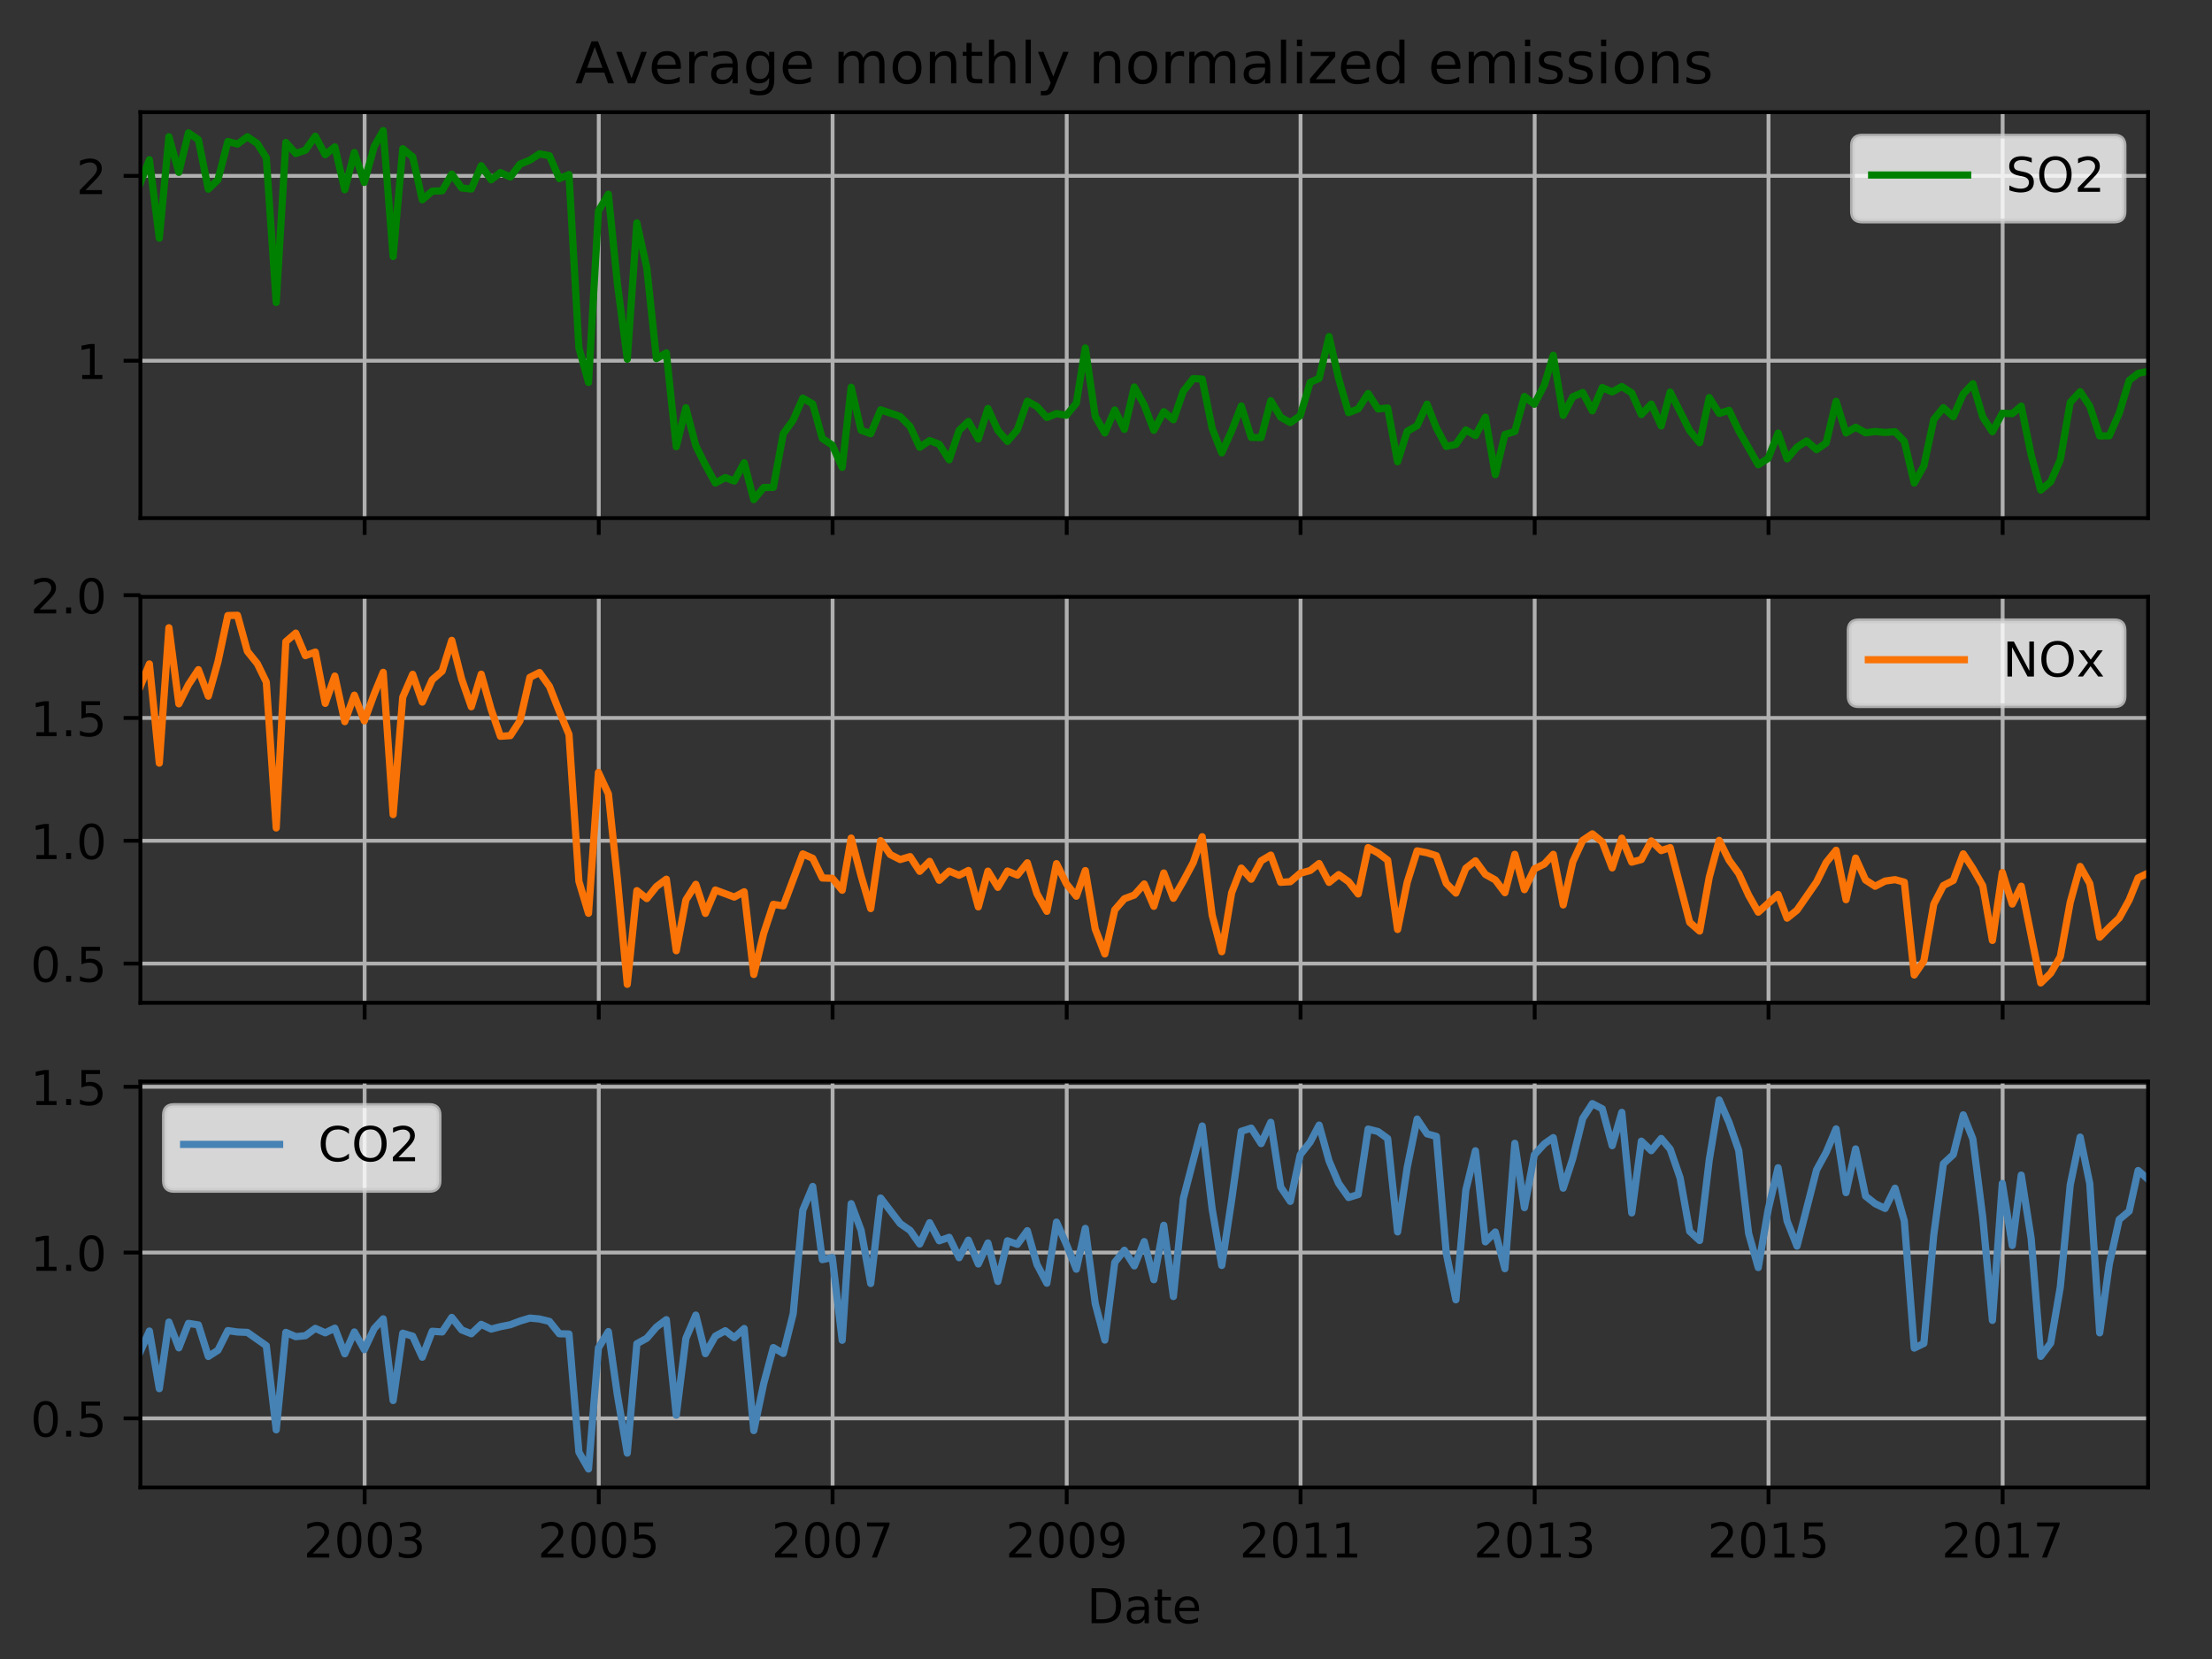 <?xml version="1.0" encoding="utf-8" standalone="no"?>
<!DOCTYPE svg PUBLIC "-//W3C//DTD SVG 1.1//EN"
  "http://www.w3.org/Graphics/SVG/1.1/DTD/svg11.dtd">
<!-- Created with matplotlib (http://matplotlib.org/) -->
<svg height="345.6pt" version="1.1" viewBox="0 0 460.8 345.6" width="460.8pt" xmlns="http://www.w3.org/2000/svg" xmlns:xlink="http://www.w3.org/1999/xlink">
 <rect x="0" y="0" width="460.8" height="345.6" fill="#333333" stroke="none"/>
 <defs>
  <style type="text/css">
*{stroke-linecap:butt;stroke-linejoin:round;}
  </style>
 </defs>
 <g id="figure_1">
  <g id="patch_1">
   <path d="M 0 345.6 
L 460.8 345.6 
L 460.8 0 
L 0 0 
z
" style="fill:none;"/>
  </g>
  <g id="axes_1">
   <g id="patch_2">
    <path d="M 29.25 107.929 
L 447.48 107.929 
L 447.48 23.365 
L 29.25 23.365 
z
" style="fill:none;"/>
   </g>
   <g id="matplotlib.axis_1">
    <g id="xtick_1">
     <g id="line2d_1">
      <path clip-path="url(#p4efd1ef691)" d="M 75.957 107.929 
L 75.957 23.365 
" style="fill:none;stroke:#b0b0b0;stroke-linecap:square;stroke-width:0.8;"/>
     </g>
     <g id="line2d_2">
      <defs>
       <path d="M 0 0 
L 0 3.5 
" id="m649f1932e8" style="stroke:#000000;stroke-width:0.8;"/>
      </defs>
      <g>
       <use style="stroke:#000000;stroke-width:0.8;" x="75.957" xlink:href="#m649f1932e8" y="107.929"/>
      </g>
     </g>
    </g>
    <g id="xtick_2">
     <g id="line2d_3">
      <path clip-path="url(#p4efd1ef691)" d="M 124.733 107.929 
L 124.733 23.365 
" style="fill:none;stroke:#b0b0b0;stroke-linecap:square;stroke-width:0.8;"/>
     </g>
     <g id="line2d_4">
      <g>
       <use style="stroke:#000000;stroke-width:0.8;" x="124.733" xlink:href="#m649f1932e8" y="107.929"/>
      </g>
     </g>
    </g>
    <g id="xtick_3">
     <g id="line2d_5">
      <path clip-path="url(#p4efd1ef691)" d="M 173.442 107.929 
L 173.442 23.365 
" style="fill:none;stroke:#b0b0b0;stroke-linecap:square;stroke-width:0.8;"/>
     </g>
     <g id="line2d_6">
      <g>
       <use style="stroke:#000000;stroke-width:0.8;" x="173.442" xlink:href="#m649f1932e8" y="107.929"/>
      </g>
     </g>
    </g>
    <g id="xtick_4">
     <g id="line2d_7">
      <path clip-path="url(#p4efd1ef691)" d="M 222.218 107.929 
L 222.218 23.365 
" style="fill:none;stroke:#b0b0b0;stroke-linecap:square;stroke-width:0.8;"/>
     </g>
     <g id="line2d_8">
      <g>
       <use style="stroke:#000000;stroke-width:0.8;" x="222.218" xlink:href="#m649f1932e8" y="107.929"/>
      </g>
     </g>
    </g>
    <g id="xtick_5">
     <g id="line2d_9">
      <path clip-path="url(#p4efd1ef691)" d="M 270.927 107.929 
L 270.927 23.365 
" style="fill:none;stroke:#b0b0b0;stroke-linecap:square;stroke-width:0.8;"/>
     </g>
     <g id="line2d_10">
      <g>
       <use style="stroke:#000000;stroke-width:0.8;" x="270.927" xlink:href="#m649f1932e8" y="107.929"/>
      </g>
     </g>
    </g>
    <g id="xtick_6">
     <g id="line2d_11">
      <path clip-path="url(#p4efd1ef691)" d="M 319.702 107.929 
L 319.702 23.365 
" style="fill:none;stroke:#b0b0b0;stroke-linecap:square;stroke-width:0.8;"/>
     </g>
     <g id="line2d_12">
      <g>
       <use style="stroke:#000000;stroke-width:0.8;" x="319.702" xlink:href="#m649f1932e8" y="107.929"/>
      </g>
     </g>
    </g>
    <g id="xtick_7">
     <g id="line2d_13">
      <path clip-path="url(#p4efd1ef691)" d="M 368.411 107.929 
L 368.411 23.365 
" style="fill:none;stroke:#b0b0b0;stroke-linecap:square;stroke-width:0.8;"/>
     </g>
     <g id="line2d_14">
      <g>
       <use style="stroke:#000000;stroke-width:0.8;" x="368.411" xlink:href="#m649f1932e8" y="107.929"/>
      </g>
     </g>
    </g>
    <g id="xtick_8">
     <g id="line2d_15">
      <path clip-path="url(#p4efd1ef691)" d="M 417.187 107.929 
L 417.187 23.365 
" style="fill:none;stroke:#b0b0b0;stroke-linecap:square;stroke-width:0.8;"/>
     </g>
     <g id="line2d_16">
      <g>
       <use style="stroke:#000000;stroke-width:0.8;" x="417.187" xlink:href="#m649f1932e8" y="107.929"/>
      </g>
     </g>
    </g>
   </g>
   <g id="matplotlib.axis_2">
    <g id="ytick_1">
     <g id="line2d_17">
      <path clip-path="url(#p4efd1ef691)" d="M 29.25 75.15 
L 447.48 75.15 
" style="fill:none;stroke:#b0b0b0;stroke-linecap:square;stroke-width:0.8;"/>
     </g>
     <g id="line2d_18">
      <defs>
       <path d="M 0 0 
L -3.5 0 
" id="m2b4a9e2f3a" style="stroke:#000000;stroke-width:0.8;"/>
      </defs>
      <g>
       <use style="stroke:#000000;stroke-width:0.8;" x="29.25" xlink:href="#m2b4a9e2f3a" y="75.15"/>
      </g>
     </g>
     <g id="text_1">
      <!-- 1 -->
      <defs>
       <path d="M 12.406 8.297 
L 28.516 8.297 
L 28.516 63.922 
L 10.984 60.406 
L 10.984 69.391 
L 28.422 72.906 
L 38.281 72.906 
L 38.281 8.297 
L 54.391 8.297 
L 54.391 0 
L 12.406 0 
z
" id="DejaVuSans-31"/>
      </defs>
      <g transform="translate(15.888 78.949)scale(0.1 -0.1)">
       <use xlink:href="#DejaVuSans-31"/>
      </g>
     </g>
    </g>
    <g id="ytick_2">
     <g id="line2d_19">
      <path clip-path="url(#p4efd1ef691)" d="M 29.25 36.636 
L 447.48 36.636 
" style="fill:none;stroke:#b0b0b0;stroke-linecap:square;stroke-width:0.8;"/>
     </g>
     <g id="line2d_20">
      <g>
       <use style="stroke:#000000;stroke-width:0.8;" x="29.25" xlink:href="#m2b4a9e2f3a" y="36.636"/>
      </g>
     </g>
     <g id="text_2">
      <!-- 2 -->
      <defs>
       <path d="M 19.188 8.297 
L 53.609 8.297 
L 53.609 0 
L 7.328 0 
L 7.328 8.297 
Q 12.938 14.109 22.625 23.891 
Q 32.328 33.688 34.812 36.531 
Q 39.547 41.844 41.422 45.531 
Q 43.312 49.219 43.312 52.781 
Q 43.312 58.594 39.234 62.25 
Q 35.156 65.922 28.609 65.922 
Q 23.969 65.922 18.812 64.312 
Q 13.672 62.703 7.812 59.422 
L 7.812 69.391 
Q 13.766 71.781 18.938 73 
Q 24.125 74.219 28.422 74.219 
Q 39.75 74.219 46.484 68.547 
Q 53.219 62.891 53.219 53.422 
Q 53.219 48.922 51.531 44.891 
Q 49.859 40.875 45.406 35.406 
Q 44.188 33.984 37.641 27.219 
Q 31.109 20.453 19.188 8.297 
z
" id="DejaVuSans-32"/>
      </defs>
      <g transform="translate(15.888 40.435)scale(0.1 -0.1)">
       <use xlink:href="#DejaVuSans-32"/>
      </g>
     </g>
    </g>
   </g>
   <g id="line2d_21">
    <path clip-path="url(#p4efd1ef691)" d="M 29.25 38.099 
L 31.119 33.264 
L 33.187 49.62 
L 35.189 28.487 
L 37.257 35.908 
L 39.259 27.674 
L 41.327 29.092 
L 43.396 39.405 
L 45.398 37.462 
L 47.466 29.47 
L 49.468 30.014 
L 51.536 28.496 
L 53.605 29.894 
L 55.473 32.866 
L 57.541 63.016 
L 59.543 29.664 
L 61.612 31.972 
L 63.613 31.293 
L 65.682 28.379 
L 67.75 32.237 
L 69.752 30.594 
L 71.821 39.533 
L 73.822 31.768 
L 75.891 38.001 
L 77.959 30.497 
L 79.827 27.209 
L 81.896 53.445 
L 83.898 30.981 
L 85.966 32.679 
L 87.968 41.626 
L 90.036 39.825 
L 92.105 39.745 
L 94.107 36.271 
L 96.175 39.157 
L 98.177 39.386 
L 100.245 34.519 
L 102.314 37.458 
L 104.249 35.951 
L 106.317 36.87 
L 108.319 34.203 
L 110.387 33.365 
L 112.389 32.05 
L 114.458 32.438 
L 116.526 37.221 
L 118.528 36.358 
L 120.596 72.424 
L 122.598 79.674 
L 124.666 43.942 
L 126.735 40.463 
L 128.603 58.962 
L 130.672 74.825 
L 132.673 46.424 
L 134.742 55.815 
L 136.744 74.706 
L 138.812 73.502 
L 140.88 93.061 
L 142.882 84.944 
L 144.951 92.863 
L 146.952 96.864 
L 149.021 100.619 
L 151.089 99.486 
L 152.958 100.215 
L 155.026 96.403 
L 157.028 104.085 
L 159.096 101.563 
L 161.098 101.546 
L 163.167 90.349 
L 165.235 87.503 
L 167.237 82.937 
L 169.305 84.146 
L 171.307 91.337 
L 173.375 92.707 
L 175.444 97.371 
L 177.312 80.677 
L 179.381 89.621 
L 181.382 90.349 
L 183.451 85.368 
L 187.521 86.753 
L 189.589 88.834 
L 191.591 93.184 
L 193.66 91.782 
L 195.661 92.547 
L 197.73 95.787 
L 199.798 89.667 
L 201.733 87.8 
L 203.802 91.446 
L 205.804 85.097 
L 207.872 89.65 
L 209.874 91.953 
L 211.942 89.5 
L 214.011 83.577 
L 216.012 84.675 
L 218.081 86.982 
L 220.083 86.168 
L 222.151 86.512 
L 224.22 83.986 
L 226.088 72.491 
L 228.156 86.708 
L 230.158 90.196 
L 232.226 85.402 
L 234.228 89.454 
L 236.297 80.622 
L 238.365 84.372 
L 240.367 89.637 
L 242.435 85.761 
L 244.437 87.447 
L 246.506 81.508 
L 248.574 78.86 
L 250.442 78.965 
L 252.511 89.212 
L 254.512 94.337 
L 256.581 89.745 
L 258.583 84.571 
L 260.651 91.129 
L 262.72 91.159 
L 264.721 83.48 
L 266.79 86.914 
L 268.792 88.037 
L 270.86 86.594 
L 272.928 79.649 
L 274.797 78.819 
L 276.865 70.111 
L 278.867 78.868 
L 280.935 85.967 
L 282.937 85.177 
L 285.006 81.979 
L 287.074 85.2 
L 289.076 84.987 
L 291.144 96.201 
L 293.146 89.853 
L 295.214 88.676 
L 297.283 84.196 
L 299.218 89.121 
L 301.286 92.996 
L 303.288 92.579 
L 305.357 89.567 
L 307.358 90.742 
L 309.427 86.901 
L 311.495 98.882 
L 313.497 90.515 
L 315.565 89.879 
L 317.567 82.597 
L 319.636 84.212 
L 321.704 80.227 
L 323.572 74.013 
L 325.641 86.534 
L 327.643 82.654 
L 329.711 81.775 
L 331.713 85.574 
L 333.781 80.736 
L 335.85 81.646 
L 337.851 80.52 
L 339.92 81.86 
L 341.922 86.353 
L 343.99 84.171 
L 346.059 88.727 
L 347.927 81.672 
L 351.997 89.71 
L 354.066 92.232 
L 356.067 82.821 
L 358.136 86.112 
L 360.204 85.479 
L 362.206 89.694 
L 366.276 96.823 
L 368.345 95.479 
L 370.413 90.222 
L 372.281 95.584 
L 374.35 93.154 
L 376.352 91.852 
L 378.42 93.669 
L 380.422 92.278 
L 382.49 83.603 
L 384.559 90.191 
L 386.56 89.004 
L 388.629 90.151 
L 390.631 89.896 
L 392.699 90.091 
L 394.768 89.941 
L 396.703 91.92 
L 398.771 100.62 
L 400.773 97.058 
L 402.841 87.393 
L 404.843 84.925 
L 406.911 86.806 
L 408.98 82.06 
L 410.982 79.934 
L 413.05 86.889 
L 415.052 89.935 
L 417.12 86.08 
L 419.189 86.185 
L 421.057 84.6 
L 423.126 94.758 
L 425.127 102.102 
L 427.196 100.345 
L 429.197 95.791 
L 431.266 83.82 
L 433.334 81.592 
L 435.336 84.61 
L 437.405 90.81 
L 439.406 90.786 
L 441.475 86.088 
L 443.543 79.26 
L 445.412 77.786 
L 447.48 77.341 
L 447.48 77.341 
" style="fill:none;stroke:#008000;stroke-linecap:square;stroke-width:1.5;"/>
   </g>
   <g id="patch_3">
    <path d="M 29.25 107.929 
L 29.25 23.365 
" style="fill:none;stroke:#000000;stroke-linecap:square;stroke-linejoin:miter;stroke-width:0.8;"/>
   </g>
   <g id="patch_4">
    <path d="M 447.48 107.929 
L 447.48 23.365 
" style="fill:none;stroke:#000000;stroke-linecap:square;stroke-linejoin:miter;stroke-width:0.8;"/>
   </g>
   <g id="patch_5">
    <path d="M 29.25 107.929 
L 447.48 107.929 
" style="fill:none;stroke:#000000;stroke-linecap:square;stroke-linejoin:miter;stroke-width:0.8;"/>
   </g>
   <g id="patch_6">
    <path d="M 29.25 23.365 
L 447.48 23.365 
" style="fill:none;stroke:#000000;stroke-linecap:square;stroke-linejoin:miter;stroke-width:0.8;"/>
   </g>
   <g id="text_3">
    <!-- Average monthly normalized emissions -->
    <defs>
     <path d="M 34.188 63.188 
L 20.797 26.906 
L 47.609 26.906 
z
M 28.609 72.906 
L 39.797 72.906 
L 67.578 0 
L 57.328 0 
L 50.688 18.703 
L 17.828 18.703 
L 11.188 0 
L 0.781 0 
z
" id="DejaVuSans-41"/>
     <path d="M 2.984 54.688 
L 12.5 54.688 
L 29.594 8.797 
L 46.688 54.688 
L 56.203 54.688 
L 35.688 0 
L 23.484 0 
z
" id="DejaVuSans-76"/>
     <path d="M 56.203 29.594 
L 56.203 25.203 
L 14.891 25.203 
Q 15.484 15.922 20.484 11.062 
Q 25.484 6.203 34.422 6.203 
Q 39.594 6.203 44.453 7.469 
Q 49.312 8.734 54.109 11.281 
L 54.109 2.781 
Q 49.266 0.734 44.188 -0.344 
Q 39.109 -1.422 33.891 -1.422 
Q 20.797 -1.422 13.156 6.188 
Q 5.516 13.812 5.516 26.812 
Q 5.516 40.234 12.766 48.109 
Q 20.016 56 32.328 56 
Q 43.359 56 49.781 48.891 
Q 56.203 41.797 56.203 29.594 
z
M 47.219 32.234 
Q 47.125 39.594 43.094 43.984 
Q 39.062 48.391 32.422 48.391 
Q 24.906 48.391 20.391 44.141 
Q 15.875 39.891 15.188 32.172 
z
" id="DejaVuSans-65"/>
     <path d="M 41.109 46.297 
Q 39.594 47.172 37.812 47.578 
Q 36.031 48 33.891 48 
Q 26.266 48 22.188 43.047 
Q 18.109 38.094 18.109 28.812 
L 18.109 0 
L 9.078 0 
L 9.078 54.688 
L 18.109 54.688 
L 18.109 46.188 
Q 20.953 51.172 25.484 53.578 
Q 30.031 56 36.531 56 
Q 37.453 56 38.578 55.875 
Q 39.703 55.766 41.062 55.516 
z
" id="DejaVuSans-72"/>
     <path d="M 34.281 27.484 
Q 23.391 27.484 19.188 25 
Q 14.984 22.516 14.984 16.5 
Q 14.984 11.719 18.141 8.906 
Q 21.297 6.109 26.703 6.109 
Q 34.188 6.109 38.703 11.406 
Q 43.219 16.703 43.219 25.484 
L 43.219 27.484 
z
M 52.203 31.203 
L 52.203 0 
L 43.219 0 
L 43.219 8.297 
Q 40.141 3.328 35.547 0.953 
Q 30.953 -1.422 24.312 -1.422 
Q 15.922 -1.422 10.953 3.297 
Q 6 8.016 6 15.922 
Q 6 25.141 12.172 29.828 
Q 18.359 34.516 30.609 34.516 
L 43.219 34.516 
L 43.219 35.406 
Q 43.219 41.609 39.141 45 
Q 35.062 48.391 27.688 48.391 
Q 23 48.391 18.547 47.266 
Q 14.109 46.141 10.016 43.891 
L 10.016 52.203 
Q 14.938 54.109 19.578 55.047 
Q 24.219 56 28.609 56 
Q 40.484 56 46.344 49.844 
Q 52.203 43.703 52.203 31.203 
z
" id="DejaVuSans-61"/>
     <path d="M 45.406 27.984 
Q 45.406 37.75 41.375 43.109 
Q 37.359 48.484 30.078 48.484 
Q 22.859 48.484 18.828 43.109 
Q 14.797 37.75 14.797 27.984 
Q 14.797 18.266 18.828 12.891 
Q 22.859 7.516 30.078 7.516 
Q 37.359 7.516 41.375 12.891 
Q 45.406 18.266 45.406 27.984 
z
M 54.391 6.781 
Q 54.391 -7.172 48.188 -13.984 
Q 42 -20.797 29.203 -20.797 
Q 24.469 -20.797 20.266 -20.094 
Q 16.062 -19.391 12.109 -17.922 
L 12.109 -9.188 
Q 16.062 -11.328 19.922 -12.344 
Q 23.781 -13.375 27.781 -13.375 
Q 36.625 -13.375 41.016 -8.766 
Q 45.406 -4.156 45.406 5.172 
L 45.406 9.625 
Q 42.625 4.781 38.281 2.391 
Q 33.938 0 27.875 0 
Q 17.828 0 11.672 7.656 
Q 5.516 15.328 5.516 27.984 
Q 5.516 40.672 11.672 48.328 
Q 17.828 56 27.875 56 
Q 33.938 56 38.281 53.609 
Q 42.625 51.219 45.406 46.391 
L 45.406 54.688 
L 54.391 54.688 
z
" id="DejaVuSans-67"/>
     <path id="DejaVuSans-20"/>
     <path d="M 52 44.188 
Q 55.375 50.25 60.062 53.125 
Q 64.75 56 71.094 56 
Q 79.641 56 84.281 50.016 
Q 88.922 44.047 88.922 33.016 
L 88.922 0 
L 79.891 0 
L 79.891 32.719 
Q 79.891 40.578 77.094 44.375 
Q 74.312 48.188 68.609 48.188 
Q 61.625 48.188 57.562 43.547 
Q 53.516 38.922 53.516 30.906 
L 53.516 0 
L 44.484 0 
L 44.484 32.719 
Q 44.484 40.625 41.703 44.406 
Q 38.922 48.188 33.109 48.188 
Q 26.219 48.188 22.156 43.531 
Q 18.109 38.875 18.109 30.906 
L 18.109 0 
L 9.078 0 
L 9.078 54.688 
L 18.109 54.688 
L 18.109 46.188 
Q 21.188 51.219 25.484 53.609 
Q 29.781 56 35.688 56 
Q 41.656 56 45.828 52.969 
Q 50 49.953 52 44.188 
z
" id="DejaVuSans-6d"/>
     <path d="M 30.609 48.391 
Q 23.391 48.391 19.188 42.75 
Q 14.984 37.109 14.984 27.297 
Q 14.984 17.484 19.156 11.844 
Q 23.344 6.203 30.609 6.203 
Q 37.797 6.203 41.984 11.859 
Q 46.188 17.531 46.188 27.297 
Q 46.188 37.016 41.984 42.703 
Q 37.797 48.391 30.609 48.391 
z
M 30.609 56 
Q 42.328 56 49.016 48.375 
Q 55.719 40.766 55.719 27.297 
Q 55.719 13.875 49.016 6.219 
Q 42.328 -1.422 30.609 -1.422 
Q 18.844 -1.422 12.172 6.219 
Q 5.516 13.875 5.516 27.297 
Q 5.516 40.766 12.172 48.375 
Q 18.844 56 30.609 56 
z
" id="DejaVuSans-6f"/>
     <path d="M 54.891 33.016 
L 54.891 0 
L 45.906 0 
L 45.906 32.719 
Q 45.906 40.484 42.875 44.328 
Q 39.844 48.188 33.797 48.188 
Q 26.516 48.188 22.312 43.547 
Q 18.109 38.922 18.109 30.906 
L 18.109 0 
L 9.078 0 
L 9.078 54.688 
L 18.109 54.688 
L 18.109 46.188 
Q 21.344 51.125 25.703 53.562 
Q 30.078 56 35.797 56 
Q 45.219 56 50.047 50.172 
Q 54.891 44.344 54.891 33.016 
z
" id="DejaVuSans-6e"/>
     <path d="M 18.312 70.219 
L 18.312 54.688 
L 36.812 54.688 
L 36.812 47.703 
L 18.312 47.703 
L 18.312 18.016 
Q 18.312 11.328 20.141 9.422 
Q 21.969 7.516 27.594 7.516 
L 36.812 7.516 
L 36.812 0 
L 27.594 0 
Q 17.188 0 13.234 3.875 
Q 9.281 7.766 9.281 18.016 
L 9.281 47.703 
L 2.688 47.703 
L 2.688 54.688 
L 9.281 54.688 
L 9.281 70.219 
z
" id="DejaVuSans-74"/>
     <path d="M 54.891 33.016 
L 54.891 0 
L 45.906 0 
L 45.906 32.719 
Q 45.906 40.484 42.875 44.328 
Q 39.844 48.188 33.797 48.188 
Q 26.516 48.188 22.312 43.547 
Q 18.109 38.922 18.109 30.906 
L 18.109 0 
L 9.078 0 
L 9.078 75.984 
L 18.109 75.984 
L 18.109 46.188 
Q 21.344 51.125 25.703 53.562 
Q 30.078 56 35.797 56 
Q 45.219 56 50.047 50.172 
Q 54.891 44.344 54.891 33.016 
z
" id="DejaVuSans-68"/>
     <path d="M 9.422 75.984 
L 18.406 75.984 
L 18.406 0 
L 9.422 0 
z
" id="DejaVuSans-6c"/>
     <path d="M 32.172 -5.078 
Q 28.375 -14.844 24.75 -17.812 
Q 21.141 -20.797 15.094 -20.797 
L 7.906 -20.797 
L 7.906 -13.281 
L 13.188 -13.281 
Q 16.891 -13.281 18.938 -11.516 
Q 21 -9.766 23.484 -3.219 
L 25.094 0.875 
L 2.984 54.688 
L 12.5 54.688 
L 29.594 11.922 
L 46.688 54.688 
L 56.203 54.688 
z
" id="DejaVuSans-79"/>
     <path d="M 9.422 54.688 
L 18.406 54.688 
L 18.406 0 
L 9.422 0 
z
M 9.422 75.984 
L 18.406 75.984 
L 18.406 64.594 
L 9.422 64.594 
z
" id="DejaVuSans-69"/>
     <path d="M 5.516 54.688 
L 48.188 54.688 
L 48.188 46.484 
L 14.406 7.172 
L 48.188 7.172 
L 48.188 0 
L 4.297 0 
L 4.297 8.203 
L 38.094 47.516 
L 5.516 47.516 
z
" id="DejaVuSans-7a"/>
     <path d="M 45.406 46.391 
L 45.406 75.984 
L 54.391 75.984 
L 54.391 0 
L 45.406 0 
L 45.406 8.203 
Q 42.578 3.328 38.25 0.953 
Q 33.938 -1.422 27.875 -1.422 
Q 17.969 -1.422 11.734 6.484 
Q 5.516 14.406 5.516 27.297 
Q 5.516 40.188 11.734 48.094 
Q 17.969 56 27.875 56 
Q 33.938 56 38.25 53.625 
Q 42.578 51.266 45.406 46.391 
z
M 14.797 27.297 
Q 14.797 17.391 18.875 11.75 
Q 22.953 6.109 30.078 6.109 
Q 37.203 6.109 41.297 11.75 
Q 45.406 17.391 45.406 27.297 
Q 45.406 37.203 41.297 42.844 
Q 37.203 48.484 30.078 48.484 
Q 22.953 48.484 18.875 42.844 
Q 14.797 37.203 14.797 27.297 
z
" id="DejaVuSans-64"/>
     <path d="M 44.281 53.078 
L 44.281 44.578 
Q 40.484 46.531 36.375 47.5 
Q 32.281 48.484 27.875 48.484 
Q 21.188 48.484 17.844 46.438 
Q 14.5 44.391 14.5 40.281 
Q 14.5 37.156 16.891 35.375 
Q 19.281 33.594 26.516 31.984 
L 29.594 31.297 
Q 39.156 29.25 43.188 25.516 
Q 47.219 21.781 47.219 15.094 
Q 47.219 7.469 41.188 3.016 
Q 35.156 -1.422 24.609 -1.422 
Q 20.219 -1.422 15.453 -0.562 
Q 10.688 0.297 5.422 2 
L 5.422 11.281 
Q 10.406 8.688 15.234 7.391 
Q 20.062 6.109 24.812 6.109 
Q 31.156 6.109 34.562 8.281 
Q 37.984 10.453 37.984 14.406 
Q 37.984 18.062 35.516 20.016 
Q 33.062 21.969 24.703 23.781 
L 21.578 24.516 
Q 13.234 26.266 9.516 29.906 
Q 5.812 33.547 5.812 39.891 
Q 5.812 47.609 11.281 51.797 
Q 16.75 56 26.812 56 
Q 31.781 56 36.172 55.266 
Q 40.578 54.547 44.281 53.078 
z
" id="DejaVuSans-73"/>
    </defs>
    <g transform="translate(119.801 17.365)scale(0.12 -0.12)">
     <use xlink:href="#DejaVuSans-41"/>
     <use x="68.33" xlink:href="#DejaVuSans-76"/>
     <use x="127.51" xlink:href="#DejaVuSans-65"/>
     <use x="189.033" xlink:href="#DejaVuSans-72"/>
     <use x="230.146" xlink:href="#DejaVuSans-61"/>
     <use x="291.426" xlink:href="#DejaVuSans-67"/>
     <use x="354.902" xlink:href="#DejaVuSans-65"/>
     <use x="416.426" xlink:href="#DejaVuSans-20"/>
     <use x="448.213" xlink:href="#DejaVuSans-6d"/>
     <use x="545.625" xlink:href="#DejaVuSans-6f"/>
     <use x="606.807" xlink:href="#DejaVuSans-6e"/>
     <use x="670.186" xlink:href="#DejaVuSans-74"/>
     <use x="709.395" xlink:href="#DejaVuSans-68"/>
     <use x="772.773" xlink:href="#DejaVuSans-6c"/>
     <use x="800.557" xlink:href="#DejaVuSans-79"/>
     <use x="859.736" xlink:href="#DejaVuSans-20"/>
     <use x="891.523" xlink:href="#DejaVuSans-6e"/>
     <use x="954.902" xlink:href="#DejaVuSans-6f"/>
     <use x="1016.084" xlink:href="#DejaVuSans-72"/>
     <use x="1057.182" xlink:href="#DejaVuSans-6d"/>
     <use x="1154.594" xlink:href="#DejaVuSans-61"/>
     <use x="1215.873" xlink:href="#DejaVuSans-6c"/>
     <use x="1243.656" xlink:href="#DejaVuSans-69"/>
     <use x="1271.439" xlink:href="#DejaVuSans-7a"/>
     <use x="1323.93" xlink:href="#DejaVuSans-65"/>
     <use x="1385.453" xlink:href="#DejaVuSans-64"/>
     <use x="1448.93" xlink:href="#DejaVuSans-20"/>
     <use x="1480.717" xlink:href="#DejaVuSans-65"/>
     <use x="1542.24" xlink:href="#DejaVuSans-6d"/>
     <use x="1639.652" xlink:href="#DejaVuSans-69"/>
     <use x="1667.436" xlink:href="#DejaVuSans-73"/>
     <use x="1719.535" xlink:href="#DejaVuSans-73"/>
     <use x="1771.635" xlink:href="#DejaVuSans-69"/>
     <use x="1799.418" xlink:href="#DejaVuSans-6f"/>
     <use x="1860.6" xlink:href="#DejaVuSans-6e"/>
     <use x="1923.979" xlink:href="#DejaVuSans-73"/>
    </g>
   </g>
   <g id="legend_1">
    <g id="patch_7">
     <path d="M 387.897 46.043 
L 440.48 46.043 
Q 442.48 46.043 442.48 44.043 
L 442.48 30.365 
Q 442.48 28.365 440.48 28.365 
L 387.897 28.365 
Q 385.897 28.365 385.897 30.365 
L 385.897 44.043 
Q 385.897 46.043 387.897 46.043 
z
" style="fill:#ffffff;opacity:0.8;stroke:#cccccc;stroke-linejoin:miter;"/>
    </g>
    <g id="line2d_22">
     <path d="M 389.897 36.463 
L 409.897 36.463 
" style="fill:none;stroke:#008000;stroke-linecap:square;stroke-width:1.5;"/>
    </g>
    <g id="line2d_23"/>
    <g id="text_4">
     <!-- SO2 -->
     <defs>
      <path d="M 53.516 70.516 
L 53.516 60.891 
Q 47.906 63.578 42.922 64.891 
Q 37.938 66.219 33.297 66.219 
Q 25.25 66.219 20.875 63.094 
Q 16.5 59.969 16.5 54.203 
Q 16.5 49.359 19.406 46.891 
Q 22.312 44.438 30.422 42.922 
L 36.375 41.703 
Q 47.406 39.594 52.656 34.297 
Q 57.906 29 57.906 20.125 
Q 57.906 9.516 50.797 4.047 
Q 43.703 -1.422 29.984 -1.422 
Q 24.812 -1.422 18.969 -0.25 
Q 13.141 0.922 6.891 3.219 
L 6.891 13.375 
Q 12.891 10.016 18.656 8.297 
Q 24.422 6.594 29.984 6.594 
Q 38.422 6.594 43.016 9.906 
Q 47.609 13.234 47.609 19.391 
Q 47.609 24.75 44.312 27.781 
Q 41.016 30.812 33.5 32.328 
L 27.484 33.5 
Q 16.453 35.688 11.516 40.375 
Q 6.594 45.062 6.594 53.422 
Q 6.594 63.094 13.406 68.656 
Q 20.219 74.219 32.172 74.219 
Q 37.312 74.219 42.625 73.281 
Q 47.953 72.359 53.516 70.516 
z
" id="DejaVuSans-53"/>
      <path d="M 39.406 66.219 
Q 28.656 66.219 22.328 58.203 
Q 16.016 50.203 16.016 36.375 
Q 16.016 22.609 22.328 14.594 
Q 28.656 6.594 39.406 6.594 
Q 50.141 6.594 56.422 14.594 
Q 62.703 22.609 62.703 36.375 
Q 62.703 50.203 56.422 58.203 
Q 50.141 66.219 39.406 66.219 
z
M 39.406 74.219 
Q 54.734 74.219 63.906 63.938 
Q 73.094 53.656 73.094 36.375 
Q 73.094 19.141 63.906 8.859 
Q 54.734 -1.422 39.406 -1.422 
Q 24.031 -1.422 14.812 8.828 
Q 5.609 19.094 5.609 36.375 
Q 5.609 53.656 14.812 63.938 
Q 24.031 74.219 39.406 74.219 
z
" id="DejaVuSans-4f"/>
     </defs>
     <g transform="translate(417.897 39.963)scale(0.1 -0.1)">
      <use xlink:href="#DejaVuSans-53"/>
      <use x="63.477" xlink:href="#DejaVuSans-4f"/>
      <use x="142.188" xlink:href="#DejaVuSans-32"/>
     </g>
    </g>
   </g>
  </g>
  <g id="axes_2">
   <g id="patch_8">
    <path d="M 29.25 208.896 
L 447.48 208.896 
L 447.48 124.332 
L 29.25 124.332 
z
" style="fill:none;"/>
   </g>
   <g id="matplotlib.axis_3">
    <g id="xtick_9">
     <g id="line2d_24">
      <path clip-path="url(#pca9de1474c)" d="M 75.957 208.896 
L 75.957 124.332 
" style="fill:none;stroke:#b0b0b0;stroke-linecap:square;stroke-width:0.8;"/>
     </g>
     <g id="line2d_25">
      <g>
       <use style="stroke:#000000;stroke-width:0.8;" x="75.957" xlink:href="#m649f1932e8" y="208.896"/>
      </g>
     </g>
    </g>
    <g id="xtick_10">
     <g id="line2d_26">
      <path clip-path="url(#pca9de1474c)" d="M 124.733 208.896 
L 124.733 124.332 
" style="fill:none;stroke:#b0b0b0;stroke-linecap:square;stroke-width:0.8;"/>
     </g>
     <g id="line2d_27">
      <g>
       <use style="stroke:#000000;stroke-width:0.8;" x="124.733" xlink:href="#m649f1932e8" y="208.896"/>
      </g>
     </g>
    </g>
    <g id="xtick_11">
     <g id="line2d_28">
      <path clip-path="url(#pca9de1474c)" d="M 173.442 208.896 
L 173.442 124.332 
" style="fill:none;stroke:#b0b0b0;stroke-linecap:square;stroke-width:0.8;"/>
     </g>
     <g id="line2d_29">
      <g>
       <use style="stroke:#000000;stroke-width:0.8;" x="173.442" xlink:href="#m649f1932e8" y="208.896"/>
      </g>
     </g>
    </g>
    <g id="xtick_12">
     <g id="line2d_30">
      <path clip-path="url(#pca9de1474c)" d="M 222.218 208.896 
L 222.218 124.332 
" style="fill:none;stroke:#b0b0b0;stroke-linecap:square;stroke-width:0.8;"/>
     </g>
     <g id="line2d_31">
      <g>
       <use style="stroke:#000000;stroke-width:0.8;" x="222.218" xlink:href="#m649f1932e8" y="208.896"/>
      </g>
     </g>
    </g>
    <g id="xtick_13">
     <g id="line2d_32">
      <path clip-path="url(#pca9de1474c)" d="M 270.927 208.896 
L 270.927 124.332 
" style="fill:none;stroke:#b0b0b0;stroke-linecap:square;stroke-width:0.8;"/>
     </g>
     <g id="line2d_33">
      <g>
       <use style="stroke:#000000;stroke-width:0.8;" x="270.927" xlink:href="#m649f1932e8" y="208.896"/>
      </g>
     </g>
    </g>
    <g id="xtick_14">
     <g id="line2d_34">
      <path clip-path="url(#pca9de1474c)" d="M 319.702 208.896 
L 319.702 124.332 
" style="fill:none;stroke:#b0b0b0;stroke-linecap:square;stroke-width:0.8;"/>
     </g>
     <g id="line2d_35">
      <g>
       <use style="stroke:#000000;stroke-width:0.8;" x="319.702" xlink:href="#m649f1932e8" y="208.896"/>
      </g>
     </g>
    </g>
    <g id="xtick_15">
     <g id="line2d_36">
      <path clip-path="url(#pca9de1474c)" d="M 368.411 208.896 
L 368.411 124.332 
" style="fill:none;stroke:#b0b0b0;stroke-linecap:square;stroke-width:0.8;"/>
     </g>
     <g id="line2d_37">
      <g>
       <use style="stroke:#000000;stroke-width:0.8;" x="368.411" xlink:href="#m649f1932e8" y="208.896"/>
      </g>
     </g>
    </g>
    <g id="xtick_16">
     <g id="line2d_38">
      <path clip-path="url(#pca9de1474c)" d="M 417.187 208.896 
L 417.187 124.332 
" style="fill:none;stroke:#b0b0b0;stroke-linecap:square;stroke-width:0.8;"/>
     </g>
     <g id="line2d_39">
      <g>
       <use style="stroke:#000000;stroke-width:0.8;" x="417.187" xlink:href="#m649f1932e8" y="208.896"/>
      </g>
     </g>
    </g>
   </g>
   <g id="matplotlib.axis_4">
    <g id="ytick_3">
     <g id="line2d_40">
      <path clip-path="url(#pca9de1474c)" d="M 29.25 200.726 
L 447.48 200.726 
" style="fill:none;stroke:#b0b0b0;stroke-linecap:square;stroke-width:0.8;"/>
     </g>
     <g id="line2d_41">
      <g>
       <use style="stroke:#000000;stroke-width:0.8;" x="29.25" xlink:href="#m2b4a9e2f3a" y="200.726"/>
      </g>
     </g>
     <g id="text_5">
      <!-- 0.5 -->
      <defs>
       <path d="M 31.781 66.406 
Q 24.172 66.406 20.328 58.906 
Q 16.5 51.422 16.5 36.375 
Q 16.5 21.391 20.328 13.891 
Q 24.172 6.391 31.781 6.391 
Q 39.453 6.391 43.281 13.891 
Q 47.125 21.391 47.125 36.375 
Q 47.125 51.422 43.281 58.906 
Q 39.453 66.406 31.781 66.406 
z
M 31.781 74.219 
Q 44.047 74.219 50.516 64.516 
Q 56.984 54.828 56.984 36.375 
Q 56.984 17.969 50.516 8.266 
Q 44.047 -1.422 31.781 -1.422 
Q 19.531 -1.422 13.062 8.266 
Q 6.594 17.969 6.594 36.375 
Q 6.594 54.828 13.062 64.516 
Q 19.531 74.219 31.781 74.219 
z
" id="DejaVuSans-30"/>
       <path d="M 10.688 12.406 
L 21 12.406 
L 21 0 
L 10.688 0 
z
" id="DejaVuSans-2e"/>
       <path d="M 10.797 72.906 
L 49.516 72.906 
L 49.516 64.594 
L 19.828 64.594 
L 19.828 46.734 
Q 21.969 47.469 24.109 47.828 
Q 26.266 48.188 28.422 48.188 
Q 40.625 48.188 47.75 41.5 
Q 54.891 34.812 54.891 23.391 
Q 54.891 11.625 47.562 5.094 
Q 40.234 -1.422 26.906 -1.422 
Q 22.312 -1.422 17.547 -0.641 
Q 12.797 0.141 7.719 1.703 
L 7.719 11.625 
Q 12.109 9.234 16.797 8.062 
Q 21.484 6.891 26.703 6.891 
Q 35.156 6.891 40.078 11.328 
Q 45.016 15.766 45.016 23.391 
Q 45.016 31 40.078 35.438 
Q 35.156 39.891 26.703 39.891 
Q 22.75 39.891 18.812 39.016 
Q 14.891 38.141 10.797 36.281 
z
" id="DejaVuSans-35"/>
      </defs>
      <g transform="translate(6.347 204.525)scale(0.1 -0.1)">
       <use xlink:href="#DejaVuSans-30"/>
       <use x="63.623" xlink:href="#DejaVuSans-2e"/>
       <use x="95.41" xlink:href="#DejaVuSans-35"/>
      </g>
     </g>
    </g>
    <g id="ytick_4">
     <g id="line2d_42">
      <path clip-path="url(#pca9de1474c)" d="M 29.25 175.146 
L 447.48 175.146 
" style="fill:none;stroke:#b0b0b0;stroke-linecap:square;stroke-width:0.8;"/>
     </g>
     <g id="line2d_43">
      <g>
       <use style="stroke:#000000;stroke-width:0.8;" x="29.25" xlink:href="#m2b4a9e2f3a" y="175.146"/>
      </g>
     </g>
     <g id="text_6">
      <!-- 1.0 -->
      <g transform="translate(6.347 178.945)scale(0.1 -0.1)">
       <use xlink:href="#DejaVuSans-31"/>
       <use x="63.623" xlink:href="#DejaVuSans-2e"/>
       <use x="95.41" xlink:href="#DejaVuSans-30"/>
      </g>
     </g>
    </g>
    <g id="ytick_5">
     <g id="line2d_44">
      <path clip-path="url(#pca9de1474c)" d="M 29.25 149.566 
L 447.48 149.566 
" style="fill:none;stroke:#b0b0b0;stroke-linecap:square;stroke-width:0.8;"/>
     </g>
     <g id="line2d_45">
      <g>
       <use style="stroke:#000000;stroke-width:0.8;" x="29.25" xlink:href="#m2b4a9e2f3a" y="149.566"/>
      </g>
     </g>
     <g id="text_7">
      <!-- 1.5 -->
      <g transform="translate(6.347 153.365)scale(0.1 -0.1)">
       <use xlink:href="#DejaVuSans-31"/>
       <use x="63.623" xlink:href="#DejaVuSans-2e"/>
       <use x="95.41" xlink:href="#DejaVuSans-35"/>
      </g>
     </g>
    </g>
    <g id="ytick_6">
     <g id="line2d_46">
      <path clip-path="url(#pca9de1474c)" d="M 29.25 123.986 
L 447.48 123.986 
" style="fill:none;stroke:#b0b0b0;stroke-linecap:square;stroke-width:0.8;"/>
     </g>
     <g id="line2d_47">
      <g>
       <use style="stroke:#000000;stroke-width:0.8;" x="29.25" xlink:href="#m2b4a9e2f3a" y="123.986"/>
      </g>
     </g>
     <g id="text_8">
      <!-- 2.0 -->
      <g transform="translate(6.347 127.785)scale(0.1 -0.1)">
       <use xlink:href="#DejaVuSans-32"/>
       <use x="63.623" xlink:href="#DejaVuSans-2e"/>
       <use x="95.41" xlink:href="#DejaVuSans-30"/>
      </g>
     </g>
    </g>
   </g>
   <g id="line2d_48">
    <path clip-path="url(#pca9de1474c)" d="M 29.25 142.933 
L 31.119 138.306 
L 33.187 158.977 
L 35.189 130.768 
L 37.257 146.621 
L 39.259 142.641 
L 41.327 139.505 
L 43.396 145.022 
L 45.398 137.884 
L 47.466 128.222 
L 49.468 128.176 
L 51.536 135.682 
L 53.605 138.249 
L 55.473 142.085 
L 57.541 172.477 
L 59.543 133.671 
L 61.612 131.889 
L 63.613 136.582 
L 65.682 135.837 
L 67.75 146.524 
L 69.752 140.837 
L 71.821 150.331 
L 73.822 144.814 
L 75.891 150.18 
L 77.959 144.57 
L 79.827 140.056 
L 81.896 169.699 
L 83.898 145.233 
L 85.966 140.472 
L 87.968 146.259 
L 90.036 141.61 
L 92.105 139.812 
L 94.107 133.398 
L 96.175 141.474 
L 98.177 147.227 
L 100.245 140.444 
L 102.314 147.786 
L 104.249 153.388 
L 106.317 153.242 
L 108.319 150.154 
L 110.387 141.101 
L 112.389 140.095 
L 114.458 142.979 
L 116.526 148.236 
L 118.528 152.989 
L 120.596 183.589 
L 122.598 190.253 
L 124.666 160.907 
L 126.735 165.376 
L 128.603 183.069 
L 130.672 205.052 
L 132.673 185.54 
L 134.742 187.192 
L 136.744 184.69 
L 138.812 183.15 
L 140.88 198.057 
L 142.882 187.48 
L 144.951 184.221 
L 146.952 190.275 
L 149.021 185.403 
L 152.958 186.877 
L 155.026 185.771 
L 157.028 203.007 
L 159.096 194.416 
L 161.098 188.39 
L 163.167 188.715 
L 167.237 177.886 
L 169.305 178.804 
L 171.307 182.903 
L 173.375 182.963 
L 175.444 185.458 
L 177.312 174.584 
L 179.381 182.454 
L 181.382 189.281 
L 183.451 175.119 
L 185.453 178.014 
L 187.521 179.055 
L 189.589 178.446 
L 191.591 181.515 
L 193.66 179.436 
L 195.661 183.379 
L 197.73 181.464 
L 199.798 182.334 
L 201.733 181.334 
L 203.802 188.923 
L 205.804 181.478 
L 207.872 184.847 
L 209.874 181.457 
L 211.942 182.309 
L 214.011 179.734 
L 216.012 186.172 
L 218.081 189.847 
L 220.083 179.91 
L 222.151 184.099 
L 224.22 186.701 
L 226.088 181.359 
L 228.156 193.524 
L 230.158 198.725 
L 232.226 189.545 
L 234.228 187.227 
L 236.297 186.45 
L 238.365 184.146 
L 240.367 188.806 
L 242.435 181.853 
L 244.437 187.135 
L 246.506 183.564 
L 248.574 179.689 
L 250.442 174.3 
L 252.511 190.625 
L 254.512 198.258 
L 256.581 185.961 
L 258.583 180.834 
L 260.651 183.15 
L 262.72 179.322 
L 264.721 178.132 
L 266.79 183.802 
L 268.792 183.675 
L 270.86 181.92 
L 272.928 181.351 
L 274.797 179.882 
L 276.865 183.813 
L 278.867 182.202 
L 280.935 183.668 
L 282.937 186.229 
L 285.006 176.57 
L 287.074 177.686 
L 289.076 179.184 
L 291.144 193.628 
L 293.146 183.791 
L 295.214 177.25 
L 297.283 177.646 
L 299.218 178.258 
L 301.286 184.018 
L 303.288 186.045 
L 305.357 180.874 
L 307.358 179.324 
L 309.427 182.157 
L 311.495 183.298 
L 313.497 185.963 
L 315.565 177.967 
L 317.567 185.337 
L 319.636 181.002 
L 321.704 180 
L 323.572 177.974 
L 325.641 188.519 
L 327.643 179.534 
L 329.711 175.058 
L 331.713 173.706 
L 333.781 175.403 
L 335.85 180.802 
L 337.851 174.601 
L 339.92 179.603 
L 341.922 179.061 
L 343.99 175.171 
L 346.059 177.193 
L 347.927 176.571 
L 351.997 192.144 
L 354.066 193.957 
L 356.067 182.76 
L 358.136 175.063 
L 360.204 179.21 
L 362.206 181.956 
L 364.274 186.491 
L 366.276 190.024 
L 370.413 186.334 
L 372.281 191.27 
L 374.35 189.607 
L 378.42 183.745 
L 380.422 179.678 
L 382.49 177.123 
L 384.559 187.422 
L 386.56 178.744 
L 388.629 183.322 
L 390.631 184.624 
L 392.699 183.543 
L 394.768 183.244 
L 396.703 183.767 
L 398.771 203.111 
L 400.773 200.169 
L 402.841 188.352 
L 404.843 184.481 
L 406.911 183.407 
L 408.98 177.876 
L 410.982 180.921 
L 413.05 184.529 
L 415.052 195.913 
L 417.12 181.765 
L 419.189 188.328 
L 421.057 184.607 
L 425.127 204.768 
L 427.196 202.731 
L 429.197 199.305 
L 431.266 187.953 
L 433.334 180.499 
L 435.336 184.042 
L 437.405 195.235 
L 439.406 193.189 
L 441.475 191.243 
L 443.543 187.495 
L 445.412 182.878 
L 447.48 181.896 
L 447.48 181.896 
" style="fill:none;stroke:#f97306;stroke-linecap:square;stroke-width:1.5;"/>
   </g>
   <g id="patch_9">
    <path d="M 29.25 208.896 
L 29.25 124.332 
" style="fill:none;stroke:#000000;stroke-linecap:square;stroke-linejoin:miter;stroke-width:0.8;"/>
   </g>
   <g id="patch_10">
    <path d="M 447.48 208.896 
L 447.48 124.332 
" style="fill:none;stroke:#000000;stroke-linecap:square;stroke-linejoin:miter;stroke-width:0.8;"/>
   </g>
   <g id="patch_11">
    <path d="M 29.25 208.896 
L 447.48 208.896 
" style="fill:none;stroke:#000000;stroke-linecap:square;stroke-linejoin:miter;stroke-width:0.8;"/>
   </g>
   <g id="patch_12">
    <path d="M 29.25 124.332 
L 447.48 124.332 
" style="fill:none;stroke:#000000;stroke-linecap:square;stroke-linejoin:miter;stroke-width:0.8;"/>
   </g>
   <g id="legend_2">
    <g id="patch_13">
     <path d="M 387.208 147.011 
L 440.48 147.011 
Q 442.48 147.011 442.48 145.011 
L 442.48 131.332 
Q 442.48 129.332 440.48 129.332 
L 387.208 129.332 
Q 385.208 129.332 385.208 131.332 
L 385.208 145.011 
Q 385.208 147.011 387.208 147.011 
z
" style="fill:#ffffff;opacity:0.8;stroke:#cccccc;stroke-linejoin:miter;"/>
    </g>
    <g id="line2d_49">
     <path d="M 389.208 137.431 
L 409.208 137.431 
" style="fill:none;stroke:#f97306;stroke-linecap:square;stroke-width:1.5;"/>
    </g>
    <g id="line2d_50"/>
    <g id="text_9">
     <!-- NOx -->
     <defs>
      <path d="M 9.812 72.906 
L 23.094 72.906 
L 55.422 11.922 
L 55.422 72.906 
L 64.984 72.906 
L 64.984 0 
L 51.703 0 
L 19.391 60.984 
L 19.391 0 
L 9.812 0 
z
" id="DejaVuSans-4e"/>
      <path d="M 54.891 54.688 
L 35.109 28.078 
L 55.906 0 
L 45.312 0 
L 29.391 21.484 
L 13.484 0 
L 2.875 0 
L 24.125 28.609 
L 4.688 54.688 
L 15.281 54.688 
L 29.781 35.203 
L 44.281 54.688 
z
" id="DejaVuSans-78"/>
     </defs>
     <g transform="translate(417.208 140.931)scale(0.1 -0.1)">
      <use xlink:href="#DejaVuSans-4e"/>
      <use x="74.805" xlink:href="#DejaVuSans-4f"/>
      <use x="153.516" xlink:href="#DejaVuSans-78"/>
     </g>
    </g>
   </g>
  </g>
  <g id="axes_3">
   <g id="patch_14">
    <path d="M 29.25 309.863 
L 447.48 309.863 
L 447.48 225.3 
L 29.25 225.3 
z
" style="fill:none;"/>
   </g>
   <g id="matplotlib.axis_5">
    <g id="xtick_17">
     <g id="line2d_51">
      <path clip-path="url(#pb546b078bf)" d="M 75.957 309.863 
L 75.957 225.3 
" style="fill:none;stroke:#b0b0b0;stroke-linecap:square;stroke-width:0.8;"/>
     </g>
     <g id="line2d_52">
      <g>
       <use style="stroke:#000000;stroke-width:0.8;" x="75.957" xlink:href="#m649f1932e8" y="309.863"/>
      </g>
     </g>
     <g id="text_10">
      <!-- 2003 -->
      <defs>
       <path d="M 40.578 39.312 
Q 47.656 37.797 51.625 33 
Q 55.609 28.219 55.609 21.188 
Q 55.609 10.406 48.188 4.484 
Q 40.766 -1.422 27.094 -1.422 
Q 22.516 -1.422 17.656 -0.516 
Q 12.797 0.391 7.625 2.203 
L 7.625 11.719 
Q 11.719 9.328 16.594 8.109 
Q 21.484 6.891 26.812 6.891 
Q 36.078 6.891 40.938 10.547 
Q 45.797 14.203 45.797 21.188 
Q 45.797 27.641 41.281 31.266 
Q 36.766 34.906 28.719 34.906 
L 20.219 34.906 
L 20.219 43.016 
L 29.109 43.016 
Q 36.375 43.016 40.234 45.922 
Q 44.094 48.828 44.094 54.297 
Q 44.094 59.906 40.109 62.906 
Q 36.141 65.922 28.719 65.922 
Q 24.656 65.922 20.016 65.031 
Q 15.375 64.156 9.812 62.312 
L 9.812 71.094 
Q 15.438 72.656 20.344 73.438 
Q 25.25 74.219 29.594 74.219 
Q 40.828 74.219 47.359 69.109 
Q 53.906 64.016 53.906 55.328 
Q 53.906 49.266 50.438 45.094 
Q 46.969 40.922 40.578 39.312 
z
" id="DejaVuSans-33"/>
      </defs>
      <g transform="translate(63.232 324.462)scale(0.1 -0.1)">
       <use xlink:href="#DejaVuSans-32"/>
       <use x="63.623" xlink:href="#DejaVuSans-30"/>
       <use x="127.246" xlink:href="#DejaVuSans-30"/>
       <use x="190.869" xlink:href="#DejaVuSans-33"/>
      </g>
     </g>
    </g>
    <g id="xtick_18">
     <g id="line2d_53">
      <path clip-path="url(#pb546b078bf)" d="M 124.733 309.863 
L 124.733 225.3 
" style="fill:none;stroke:#b0b0b0;stroke-linecap:square;stroke-width:0.8;"/>
     </g>
     <g id="line2d_54">
      <g>
       <use style="stroke:#000000;stroke-width:0.8;" x="124.733" xlink:href="#m649f1932e8" y="309.863"/>
      </g>
     </g>
     <g id="text_11">
      <!-- 2005 -->
      <g transform="translate(112.008 324.462)scale(0.1 -0.1)">
       <use xlink:href="#DejaVuSans-32"/>
       <use x="63.623" xlink:href="#DejaVuSans-30"/>
       <use x="127.246" xlink:href="#DejaVuSans-30"/>
       <use x="190.869" xlink:href="#DejaVuSans-35"/>
      </g>
     </g>
    </g>
    <g id="xtick_19">
     <g id="line2d_55">
      <path clip-path="url(#pb546b078bf)" d="M 173.442 309.863 
L 173.442 225.3 
" style="fill:none;stroke:#b0b0b0;stroke-linecap:square;stroke-width:0.8;"/>
     </g>
     <g id="line2d_56">
      <g>
       <use style="stroke:#000000;stroke-width:0.8;" x="173.442" xlink:href="#m649f1932e8" y="309.863"/>
      </g>
     </g>
     <g id="text_12">
      <!-- 2007 -->
      <defs>
       <path d="M 8.203 72.906 
L 55.078 72.906 
L 55.078 68.703 
L 28.609 0 
L 18.312 0 
L 43.219 64.594 
L 8.203 64.594 
z
" id="DejaVuSans-37"/>
      </defs>
      <g transform="translate(160.717 324.462)scale(0.1 -0.1)">
       <use xlink:href="#DejaVuSans-32"/>
       <use x="63.623" xlink:href="#DejaVuSans-30"/>
       <use x="127.246" xlink:href="#DejaVuSans-30"/>
       <use x="190.869" xlink:href="#DejaVuSans-37"/>
      </g>
     </g>
    </g>
    <g id="xtick_20">
     <g id="line2d_57">
      <path clip-path="url(#pb546b078bf)" d="M 222.218 309.863 
L 222.218 225.3 
" style="fill:none;stroke:#b0b0b0;stroke-linecap:square;stroke-width:0.8;"/>
     </g>
     <g id="line2d_58">
      <g>
       <use style="stroke:#000000;stroke-width:0.8;" x="222.218" xlink:href="#m649f1932e8" y="309.863"/>
      </g>
     </g>
     <g id="text_13">
      <!-- 2009 -->
      <defs>
       <path d="M 10.984 1.516 
L 10.984 10.5 
Q 14.703 8.734 18.5 7.812 
Q 22.312 6.891 25.984 6.891 
Q 35.75 6.891 40.891 13.453 
Q 46.047 20.016 46.781 33.406 
Q 43.953 29.203 39.594 26.953 
Q 35.25 24.703 29.984 24.703 
Q 19.047 24.703 12.672 31.312 
Q 6.297 37.938 6.297 49.422 
Q 6.297 60.641 12.938 67.422 
Q 19.578 74.219 30.609 74.219 
Q 43.266 74.219 49.922 64.516 
Q 56.594 54.828 56.594 36.375 
Q 56.594 19.141 48.406 8.859 
Q 40.234 -1.422 26.422 -1.422 
Q 22.703 -1.422 18.891 -0.688 
Q 15.094 0.047 10.984 1.516 
z
M 30.609 32.422 
Q 37.25 32.422 41.125 36.953 
Q 45.016 41.5 45.016 49.422 
Q 45.016 57.281 41.125 61.844 
Q 37.25 66.406 30.609 66.406 
Q 23.969 66.406 20.094 61.844 
Q 16.219 57.281 16.219 49.422 
Q 16.219 41.5 20.094 36.953 
Q 23.969 32.422 30.609 32.422 
z
" id="DejaVuSans-39"/>
      </defs>
      <g transform="translate(209.493 324.462)scale(0.1 -0.1)">
       <use xlink:href="#DejaVuSans-32"/>
       <use x="63.623" xlink:href="#DejaVuSans-30"/>
       <use x="127.246" xlink:href="#DejaVuSans-30"/>
       <use x="190.869" xlink:href="#DejaVuSans-39"/>
      </g>
     </g>
    </g>
    <g id="xtick_21">
     <g id="line2d_59">
      <path clip-path="url(#pb546b078bf)" d="M 270.927 309.863 
L 270.927 225.3 
" style="fill:none;stroke:#b0b0b0;stroke-linecap:square;stroke-width:0.8;"/>
     </g>
     <g id="line2d_60">
      <g>
       <use style="stroke:#000000;stroke-width:0.8;" x="270.927" xlink:href="#m649f1932e8" y="309.863"/>
      </g>
     </g>
     <g id="text_14">
      <!-- 2011 -->
      <g transform="translate(258.202 324.462)scale(0.1 -0.1)">
       <use xlink:href="#DejaVuSans-32"/>
       <use x="63.623" xlink:href="#DejaVuSans-30"/>
       <use x="127.246" xlink:href="#DejaVuSans-31"/>
       <use x="190.869" xlink:href="#DejaVuSans-31"/>
      </g>
     </g>
    </g>
    <g id="xtick_22">
     <g id="line2d_61">
      <path clip-path="url(#pb546b078bf)" d="M 319.702 309.863 
L 319.702 225.3 
" style="fill:none;stroke:#b0b0b0;stroke-linecap:square;stroke-width:0.8;"/>
     </g>
     <g id="line2d_62">
      <g>
       <use style="stroke:#000000;stroke-width:0.8;" x="319.702" xlink:href="#m649f1932e8" y="309.863"/>
      </g>
     </g>
     <g id="text_15">
      <!-- 2013 -->
      <g transform="translate(306.977 324.462)scale(0.1 -0.1)">
       <use xlink:href="#DejaVuSans-32"/>
       <use x="63.623" xlink:href="#DejaVuSans-30"/>
       <use x="127.246" xlink:href="#DejaVuSans-31"/>
       <use x="190.869" xlink:href="#DejaVuSans-33"/>
      </g>
     </g>
    </g>
    <g id="xtick_23">
     <g id="line2d_63">
      <path clip-path="url(#pb546b078bf)" d="M 368.411 309.863 
L 368.411 225.3 
" style="fill:none;stroke:#b0b0b0;stroke-linecap:square;stroke-width:0.8;"/>
     </g>
     <g id="line2d_64">
      <g>
       <use style="stroke:#000000;stroke-width:0.8;" x="368.411" xlink:href="#m649f1932e8" y="309.863"/>
      </g>
     </g>
     <g id="text_16">
      <!-- 2015 -->
      <g transform="translate(355.686 324.462)scale(0.1 -0.1)">
       <use xlink:href="#DejaVuSans-32"/>
       <use x="63.623" xlink:href="#DejaVuSans-30"/>
       <use x="127.246" xlink:href="#DejaVuSans-31"/>
       <use x="190.869" xlink:href="#DejaVuSans-35"/>
      </g>
     </g>
    </g>
    <g id="xtick_24">
     <g id="line2d_65">
      <path clip-path="url(#pb546b078bf)" d="M 417.187 309.863 
L 417.187 225.3 
" style="fill:none;stroke:#b0b0b0;stroke-linecap:square;stroke-width:0.8;"/>
     </g>
     <g id="line2d_66">
      <g>
       <use style="stroke:#000000;stroke-width:0.8;" x="417.187" xlink:href="#m649f1932e8" y="309.863"/>
      </g>
     </g>
     <g id="text_17">
      <!-- 2017 -->
      <g transform="translate(404.462 324.462)scale(0.1 -0.1)">
       <use xlink:href="#DejaVuSans-32"/>
       <use x="63.623" xlink:href="#DejaVuSans-30"/>
       <use x="127.246" xlink:href="#DejaVuSans-31"/>
       <use x="190.869" xlink:href="#DejaVuSans-37"/>
      </g>
     </g>
    </g>
    <g id="text_18">
     <!-- Date -->
     <defs>
      <path d="M 19.672 64.797 
L 19.672 8.109 
L 31.594 8.109 
Q 46.688 8.109 53.688 14.938 
Q 60.688 21.781 60.688 36.531 
Q 60.688 51.172 53.688 57.984 
Q 46.688 64.797 31.594 64.797 
z
M 9.812 72.906 
L 30.078 72.906 
Q 51.266 72.906 61.172 64.094 
Q 71.094 55.281 71.094 36.531 
Q 71.094 17.672 61.125 8.828 
Q 51.172 0 30.078 0 
L 9.812 0 
z
" id="DejaVuSans-44"/>
     </defs>
     <g transform="translate(226.414 338.14)scale(0.1 -0.1)">
      <use xlink:href="#DejaVuSans-44"/>
      <use x="77.002" xlink:href="#DejaVuSans-61"/>
      <use x="138.281" xlink:href="#DejaVuSans-74"/>
      <use x="177.49" xlink:href="#DejaVuSans-65"/>
     </g>
    </g>
   </g>
   <g id="matplotlib.axis_6">
    <g id="ytick_7">
     <g id="line2d_67">
      <path clip-path="url(#pb546b078bf)" d="M 29.25 295.47 
L 447.48 295.47 
" style="fill:none;stroke:#b0b0b0;stroke-linecap:square;stroke-width:0.8;"/>
     </g>
     <g id="line2d_68">
      <g>
       <use style="stroke:#000000;stroke-width:0.8;" x="29.25" xlink:href="#m2b4a9e2f3a" y="295.47"/>
      </g>
     </g>
     <g id="text_19">
      <!-- 0.5 -->
      <g transform="translate(6.347 299.27)scale(0.1 -0.1)">
       <use xlink:href="#DejaVuSans-30"/>
       <use x="63.623" xlink:href="#DejaVuSans-2e"/>
       <use x="95.41" xlink:href="#DejaVuSans-35"/>
      </g>
     </g>
    </g>
    <g id="ytick_8">
     <g id="line2d_69">
      <path clip-path="url(#pb546b078bf)" d="M 29.25 260.934 
L 447.48 260.934 
" style="fill:none;stroke:#b0b0b0;stroke-linecap:square;stroke-width:0.8;"/>
     </g>
     <g id="line2d_70">
      <g>
       <use style="stroke:#000000;stroke-width:0.8;" x="29.25" xlink:href="#m2b4a9e2f3a" y="260.934"/>
      </g>
     </g>
     <g id="text_20">
      <!-- 1.0 -->
      <g transform="translate(6.347 264.733)scale(0.1 -0.1)">
       <use xlink:href="#DejaVuSans-31"/>
       <use x="63.623" xlink:href="#DejaVuSans-2e"/>
       <use x="95.41" xlink:href="#DejaVuSans-30"/>
      </g>
     </g>
    </g>
    <g id="ytick_9">
     <g id="line2d_71">
      <path clip-path="url(#pb546b078bf)" d="M 29.25 226.397 
L 447.48 226.397 
" style="fill:none;stroke:#b0b0b0;stroke-linecap:square;stroke-width:0.8;"/>
     </g>
     <g id="line2d_72">
      <g>
       <use style="stroke:#000000;stroke-width:0.8;" x="29.25" xlink:href="#m2b4a9e2f3a" y="226.397"/>
      </g>
     </g>
     <g id="text_21">
      <!-- 1.5 -->
      <g transform="translate(6.347 230.196)scale(0.1 -0.1)">
       <use xlink:href="#DejaVuSans-31"/>
       <use x="63.623" xlink:href="#DejaVuSans-2e"/>
       <use x="95.41" xlink:href="#DejaVuSans-35"/>
      </g>
     </g>
    </g>
   </g>
   <g id="line2d_73">
    <path clip-path="url(#pb546b078bf)" d="M 29.25 281.521 
L 31.119 277.279 
L 33.187 289.286 
L 35.189 275.41 
L 37.257 280.782 
L 39.259 275.679 
L 41.327 276.002 
L 43.396 282.571 
L 45.398 281.291 
L 47.466 277.186 
L 49.468 277.48 
L 51.536 277.564 
L 55.473 280.329 
L 57.541 297.861 
L 59.543 277.561 
L 61.612 278.451 
L 63.613 278.248 
L 65.682 276.723 
L 67.75 277.649 
L 69.752 276.677 
L 71.821 282.02 
L 73.822 277.474 
L 75.891 281.155 
L 77.959 276.749 
L 79.827 274.738 
L 81.896 291.757 
L 83.898 277.735 
L 85.966 278.343 
L 87.968 282.73 
L 90.036 277.326 
L 92.105 277.473 
L 94.107 274.442 
L 96.175 277.042 
L 98.177 277.844 
L 100.245 275.885 
L 102.314 276.872 
L 104.249 276.373 
L 106.317 275.96 
L 108.319 275.201 
L 110.387 274.58 
L 112.389 274.77 
L 114.458 275.269 
L 116.526 277.847 
L 118.528 277.893 
L 120.596 302.5 
L 122.598 306.02 
L 124.666 280.788 
L 126.735 277.394 
L 128.603 290.541 
L 130.672 302.712 
L 132.673 279.915 
L 134.742 278.775 
L 136.744 276.453 
L 138.812 274.906 
L 140.88 294.814 
L 142.882 278.809 
L 144.951 273.958 
L 146.952 281.986 
L 149.021 278.34 
L 151.089 277.215 
L 152.958 278.656 
L 155.026 276.755 
L 157.028 298.018 
L 159.096 288.215 
L 161.098 280.724 
L 163.167 281.947 
L 165.235 273.67 
L 167.237 252.107 
L 169.305 247.161 
L 171.307 262.407 
L 173.375 261.948 
L 175.444 279.204 
L 177.312 250.747 
L 179.381 256.29 
L 181.382 267.38 
L 183.451 249.572 
L 187.521 254.886 
L 189.589 256.313 
L 191.591 259.149 
L 193.66 254.714 
L 195.661 258.481 
L 197.73 257.751 
L 199.798 262.009 
L 201.733 258.349 
L 203.802 263.311 
L 205.804 258.929 
L 207.872 266.944 
L 209.874 258.482 
L 211.942 259.218 
L 214.011 256.375 
L 216.012 263.393 
L 218.081 267.317 
L 220.083 254.587 
L 222.151 259.226 
L 224.22 264.393 
L 226.088 255.895 
L 228.156 271.564 
L 230.158 279.162 
L 232.226 262.971 
L 234.228 260.447 
L 236.297 263.714 
L 238.365 258.648 
L 240.367 266.59 
L 242.435 255.249 
L 244.437 270.094 
L 246.506 249.673 
L 250.442 234.56 
L 252.511 251.81 
L 254.512 263.619 
L 256.581 249.933 
L 258.583 235.668 
L 260.651 235.008 
L 262.72 238.232 
L 264.721 233.796 
L 266.79 247.287 
L 268.792 250.268 
L 270.86 240.562 
L 272.928 237.915 
L 274.797 234.375 
L 276.865 241.838 
L 278.867 246.52 
L 280.935 249.464 
L 282.937 248.843 
L 285.006 235.205 
L 287.074 235.721 
L 289.076 237.175 
L 291.144 256.627 
L 293.146 243.202 
L 295.214 233.116 
L 297.283 236.203 
L 299.218 236.732 
L 301.286 261.083 
L 303.288 270.769 
L 305.357 247.931 
L 307.358 239.727 
L 309.427 258.703 
L 311.495 256.649 
L 313.497 264.29 
L 315.565 238.173 
L 317.567 251.573 
L 319.636 240.552 
L 321.704 238.291 
L 323.572 236.985 
L 325.641 247.516 
L 327.643 241.317 
L 329.711 232.992 
L 331.713 229.909 
L 333.781 230.977 
L 335.85 238.665 
L 337.851 231.725 
L 339.92 252.669 
L 341.922 237.724 
L 343.99 239.701 
L 346.059 237.164 
L 347.927 239.38 
L 349.995 245.354 
L 351.997 256.515 
L 354.066 258.42 
L 356.067 241.657 
L 358.136 229.144 
L 360.204 233.863 
L 362.206 239.651 
L 364.274 256.951 
L 366.276 264.059 
L 368.345 251.965 
L 370.413 243.261 
L 372.281 254.34 
L 374.35 259.588 
L 378.42 243.724 
L 380.422 240.06 
L 382.49 235.168 
L 384.559 248.448 
L 386.56 239.337 
L 388.629 249.168 
L 390.631 250.751 
L 392.699 251.741 
L 394.768 247.525 
L 396.703 254.334 
L 398.771 280.832 
L 400.773 279.858 
L 402.841 257.239 
L 404.843 242.425 
L 406.911 240.513 
L 408.98 232.244 
L 410.982 237.268 
L 413.05 253.657 
L 415.052 275.06 
L 417.12 246.53 
L 419.189 259.465 
L 421.057 244.793 
L 423.126 257.982 
L 425.127 282.555 
L 427.196 279.793 
L 429.197 268.124 
L 431.266 246.83 
L 433.334 236.876 
L 435.336 246.565 
L 437.405 277.657 
L 439.406 263.321 
L 441.475 254.045 
L 443.543 252.316 
L 445.412 243.836 
L 447.48 245.667 
L 447.48 245.667 
" style="fill:none;stroke:#4682b4;stroke-linecap:square;stroke-width:1.5;"/>
   </g>
   <g id="patch_15">
    <path d="M 29.25 309.863 
L 29.25 225.3 
" style="fill:none;stroke:#000000;stroke-linecap:square;stroke-linejoin:miter;stroke-width:0.8;"/>
   </g>
   <g id="patch_16">
    <path d="M 447.48 309.863 
L 447.48 225.3 
" style="fill:none;stroke:#000000;stroke-linecap:square;stroke-linejoin:miter;stroke-width:0.8;"/>
   </g>
   <g id="patch_17">
    <path d="M 29.25 309.863 
L 447.48 309.863 
" style="fill:none;stroke:#000000;stroke-linecap:square;stroke-linejoin:miter;stroke-width:0.8;"/>
   </g>
   <g id="patch_18">
    <path d="M 29.25 225.3 
L 447.48 225.3 
" style="fill:none;stroke:#000000;stroke-linecap:square;stroke-linejoin:miter;stroke-width:0.8;"/>
   </g>
   <g id="legend_3">
    <g id="patch_19">
     <path d="M 36.25 247.978 
L 89.467 247.978 
Q 91.467 247.978 91.467 245.978 
L 91.467 232.3 
Q 91.467 230.3 89.467 230.3 
L 36.25 230.3 
Q 34.25 230.3 34.25 232.3 
L 34.25 245.978 
Q 34.25 247.978 36.25 247.978 
z
" style="fill:#ffffff;opacity:0.8;stroke:#cccccc;stroke-linejoin:miter;"/>
    </g>
    <g id="line2d_74">
     <path d="M 38.25 238.398 
L 58.25 238.398 
" style="fill:none;stroke:#4682b4;stroke-linecap:square;stroke-width:1.5;"/>
    </g>
    <g id="line2d_75"/>
    <g id="text_22">
     <!-- CO2 -->
     <defs>
      <path d="M 64.406 67.281 
L 64.406 56.891 
Q 59.422 61.531 53.781 63.812 
Q 48.141 66.109 41.797 66.109 
Q 29.297 66.109 22.656 58.469 
Q 16.016 50.828 16.016 36.375 
Q 16.016 21.969 22.656 14.328 
Q 29.297 6.688 41.797 6.688 
Q 48.141 6.688 53.781 8.984 
Q 59.422 11.281 64.406 15.922 
L 64.406 5.609 
Q 59.234 2.094 53.438 0.328 
Q 47.656 -1.422 41.219 -1.422 
Q 24.656 -1.422 15.125 8.703 
Q 5.609 18.844 5.609 36.375 
Q 5.609 53.953 15.125 64.078 
Q 24.656 74.219 41.219 74.219 
Q 47.75 74.219 53.531 72.484 
Q 59.328 70.75 64.406 67.281 
z
" id="DejaVuSans-43"/>
     </defs>
     <g transform="translate(66.25 241.898)scale(0.1 -0.1)">
      <use xlink:href="#DejaVuSans-43"/>
      <use x="69.824" xlink:href="#DejaVuSans-4f"/>
      <use x="148.535" xlink:href="#DejaVuSans-32"/>
     </g>
    </g>
   </g>
  </g>
 </g>
 <defs>
  <clipPath id="p4efd1ef691">
   <rect height="84.564" width="418.23" x="29.25" y="23.365"/>
  </clipPath>
  <clipPath id="pca9de1474c">
   <rect height="84.564" width="418.23" x="29.25" y="124.332"/>
  </clipPath>
  <clipPath id="pb546b078bf">
   <rect height="84.564" width="418.23" x="29.25" y="225.3"/>
  </clipPath>
 </defs>
</svg>
